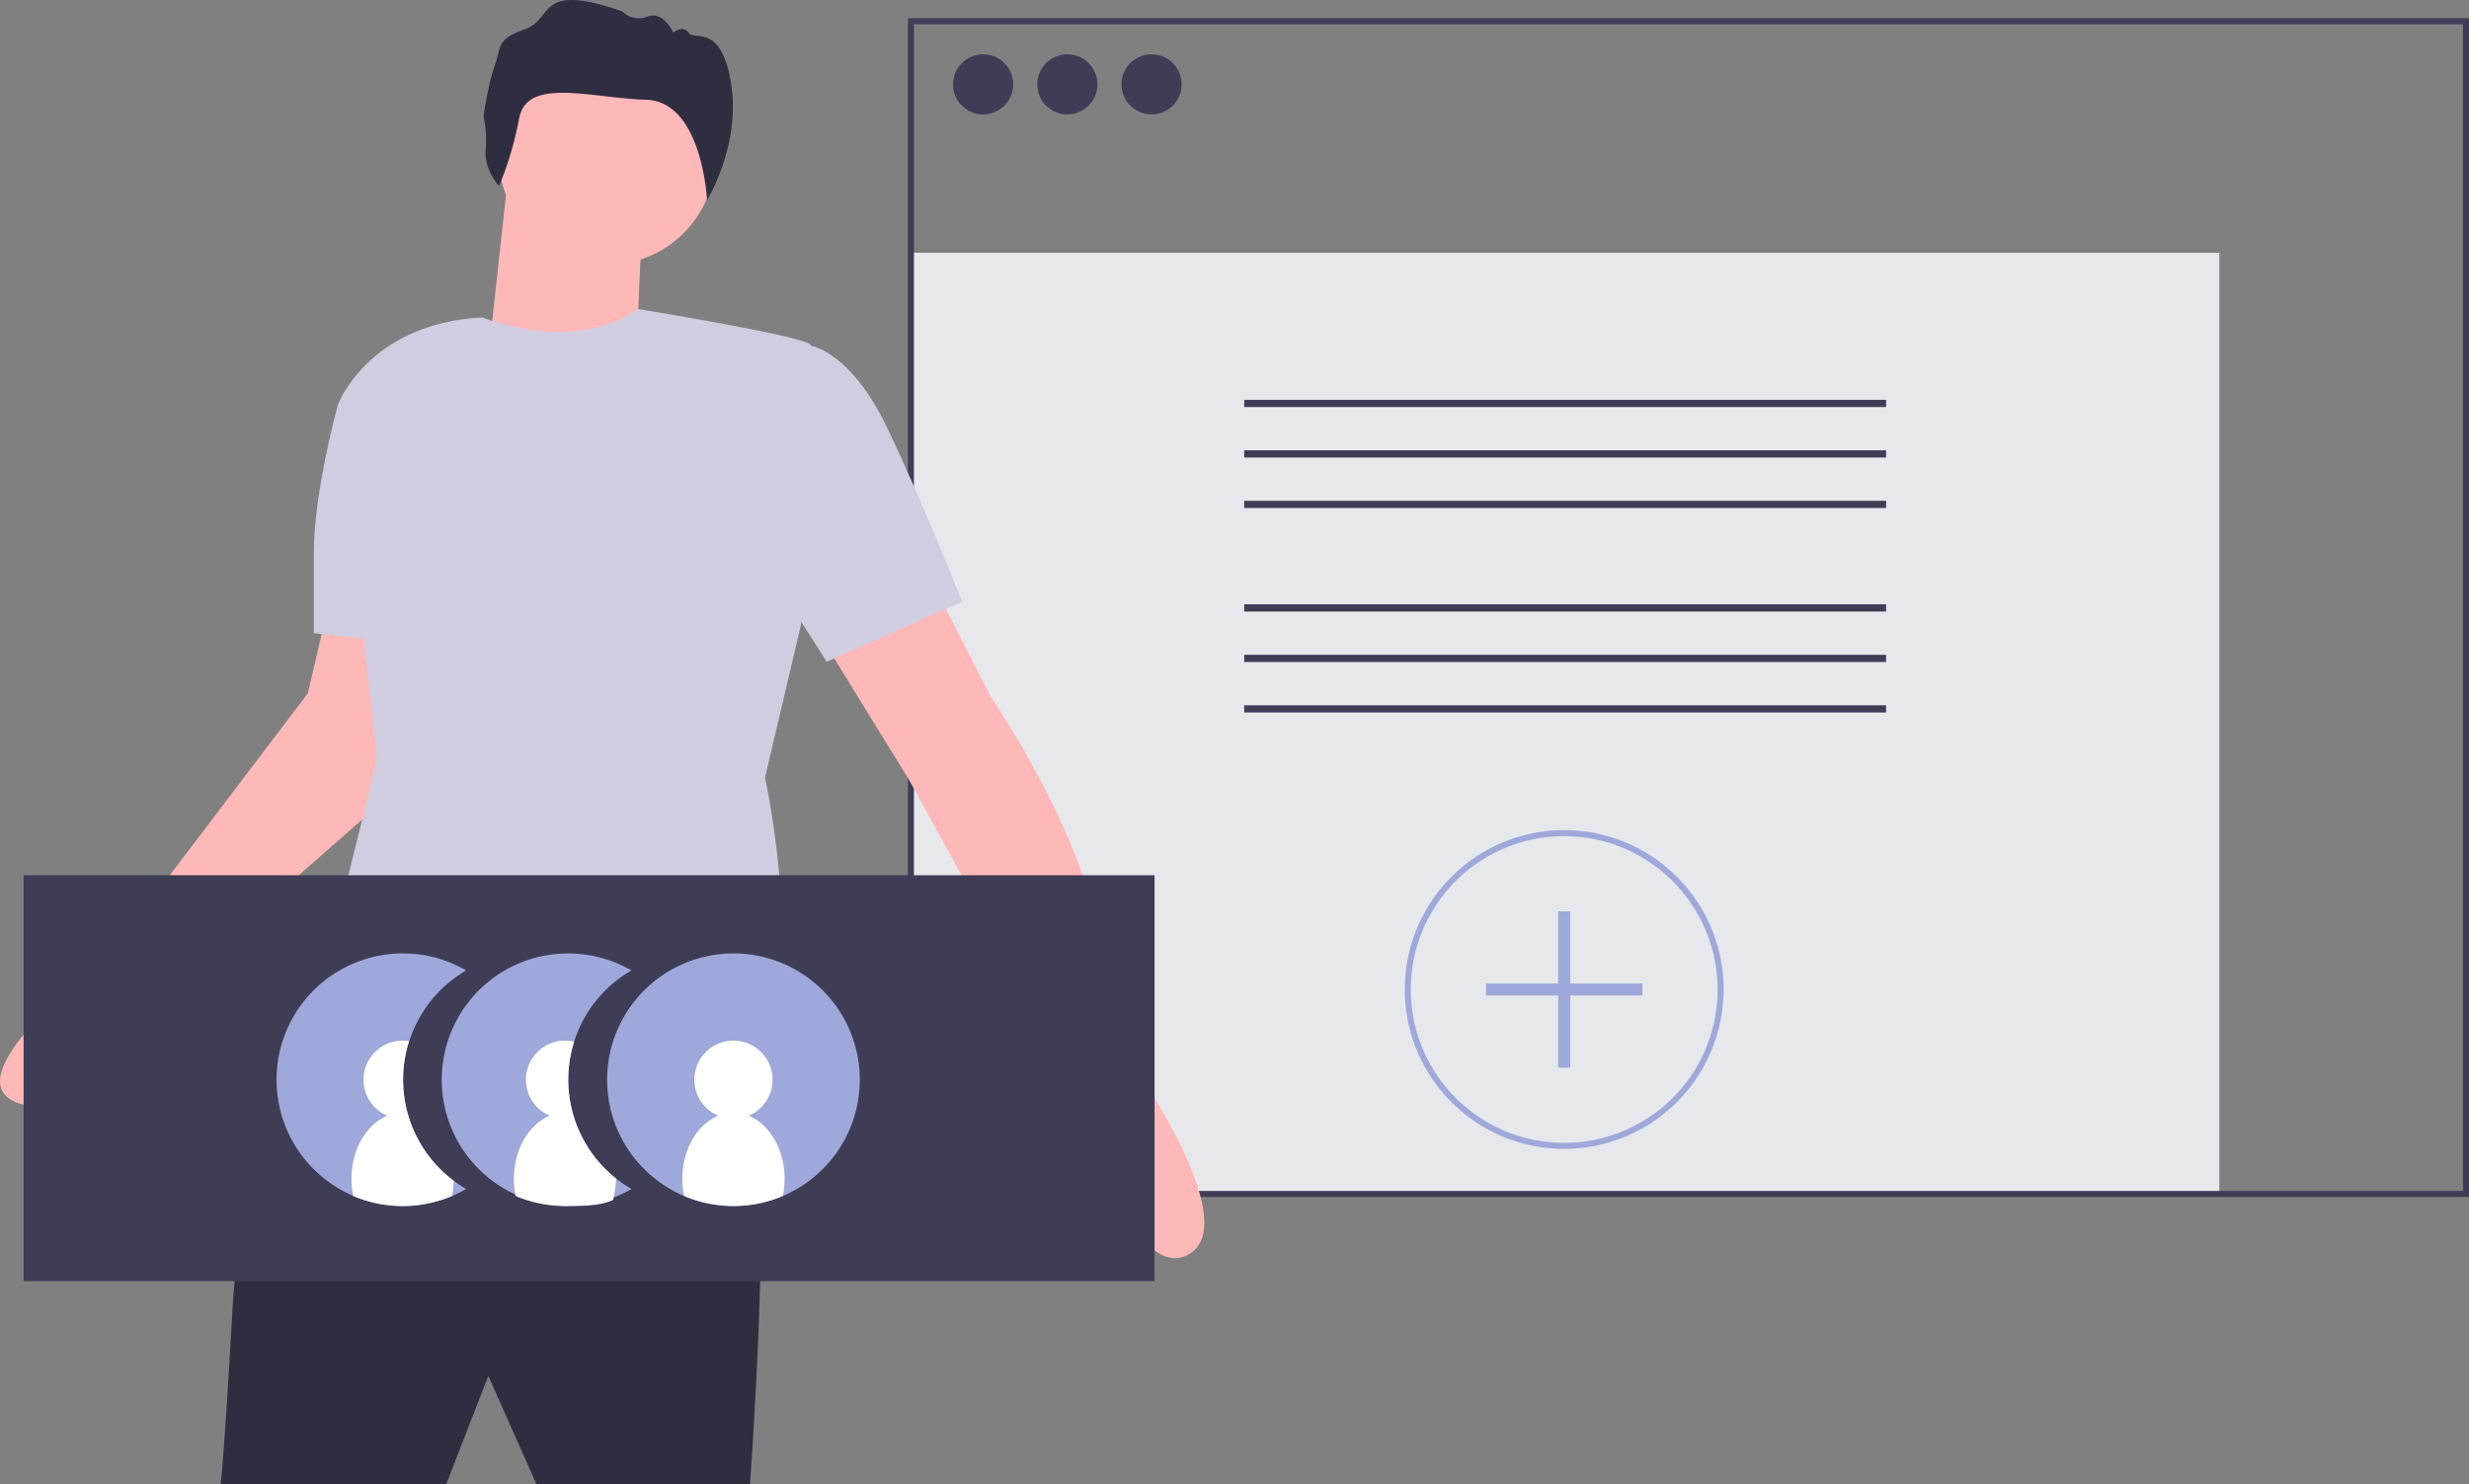 <svg id="bc3896d4-aa68-4b30-a574-b72c1cf64d5a" data-name="Layer 1" xmlns="http://www.w3.org/2000/svg" width="990.847" height="595.768" viewBox="0 0 990.847 595.768"><rect x="0" y="0" width="990.847" height="595.768" fill="#808080" stroke="none"/><title>Add_friends</title><rect x="365.567" y="101.46" width="525.09" height="377.823" fill="#e6e8ec"/><path d="M1095.423,632.606H468.937V159.421h626.487Zm-624.072-2.414h621.658v-468.356H471.351Z" transform="translate(-104.577 -152.116)" fill="#3f3d56"/><circle cx="394.538" cy="33.862" r="12.071" fill="#3f3d56"/><circle cx="428.337" cy="33.862" r="12.071" fill="#3f3d56"/><circle cx="462.136" cy="33.862" r="12.071" fill="#3f3d56"/><rect x="499.312" y="160.503" width="257.6" height="2.894" fill="#3f3d56"/><rect x="499.312" y="180.764" width="257.6" height="2.894" fill="#3f3d56"/><rect x="499.312" y="201.024" width="257.6" height="2.894" fill="#3f3d56"/><rect x="499.312" y="242.586" width="257.6" height="2.894" fill="#3f3d56"/><rect x="499.312" y="262.847" width="257.6" height="2.894" fill="#3f3d56"/><rect x="499.312" y="283.107" width="257.6" height="2.894" fill="#3f3d56"/><path d="M732.314,613.292a63.976,63.976,0,1,1,63.976-63.976A64.048,64.048,0,0,1,732.314,613.292Zm0-125.539a61.562,61.562,0,1,0,61.562,61.562A61.633,61.633,0,0,0,732.314,487.753Z" transform="translate(-104.577 -152.116)" fill="#9fa8da"/><polygon points="659.122 394.786 630.152 394.786 630.152 365.815 625.323 365.815 625.323 394.786 596.353 394.786 596.353 399.614 625.323 399.614 625.323 428.585 630.152 428.585 630.152 399.614 659.122 399.614 659.122 394.786" fill="#9fa8da"/><path d="M226.913,584.925s-25.349,27.763-28.97,91.74-4.828,71.219-4.828,71.219h90.533L300.546,704.429l19.314,43.456H405.564s9.657-132.781,0-136.403S226.913,584.925,226.913,584.925Z" transform="translate(-104.577 -152.116)" fill="#2f2e41"/><circle cx="243.65" cy="62.832" r="43.456" fill="#ffb8b8"/><path d="M308.996,217.966l-8.45,77.255,59.148,7.243s2.414-67.598,3.621-70.012S308.996,217.966,308.996,217.966Z" transform="translate(-104.577 -152.116)" fill="#ffb8b8"/><path d="M476.783,382.132l25.349,49.491s33.799,49.491,42.249,90.533,16.899,60.355,16.899,60.355S604.736,645.28,580.594,656.144s-44.663-70.012-44.663-70.012L469.54,465.422l-38.627-62.769Z" transform="translate(-104.577 -152.116)" fill="#ffb8b8"/><path d="M236.57,394.203l-8.45,36.213-79.669,105.018s-63.976,48.284-37.42,59.148,59.148-43.456,59.148-43.456L269.161,464.215l-4.828-70.012Z" transform="translate(-104.577 -152.116)" fill="#ffb8b8"/><path d="M298.132,279.528s35.847,15.029,62.586-3.35c0,0,65.367,10.592,68.988,14.213s-3.621,112.261-3.621,112.261L411.6,464.215s20.521,94.154-9.657,118.296l6.036,32.592s-133.988,9.657-187.101-22.935l9.657-32.592,25.349-102.604L240.191,314.534S252.262,281.942,298.132,279.528Z" transform="translate(-104.577 -152.116)" fill="#d0cde1"/><path d="M398.925,295.824l31.385-4.828s15.692,2.414,30.178,32.592,30.178,70.012,30.178,70.012L436.345,417.741l-44.663-70.012Z" transform="translate(-104.577 -152.116)" fill="#d0cde1"/><path d="M247.433,308.499l-7.243,6.036s-9.657,35.006-9.657,59.148V406.274l43.456,4.828Z" transform="translate(-104.577 -152.116)" fill="#d0cde1"/><path d="M304.783,226.741s-5.907-6.379-5.309-14.364a45.533,45.533,0,0,0-.862-13.575s1.849-13.07,4.579-20.646.429-10.212,12.163-14.348,4.264-19.093,38.861-7.171a9.465,9.465,0,0,0,10.294,2.106c6.387-2.339,10.237,6.436,10.237,6.436s3.984-3.269,6.22.13,13.048-4.347,17.013,20.376-9.646,46.771-9.646,46.771-1.91-39.563-24.379-40.281-47.878-9.228-51.029,7.432S304.783,226.741,304.783,226.741Z" transform="translate(-104.577 -152.116)" fill="#2f2e41"/><rect x="9.472" y="351.33" width="453.871" height="162.959" fill="#3f3d56"/><path d="M275.59,635.345c-.05.009-.1.019-.15.028-1.191.218-2.392.409-3.611.54-.41.048-.833.085-1.243.121-.422.036-.833.072-1.255.097-.688.048-1.388.072-2.088.085-.302.012-.616.012-.917.012h-.181c-.374,0-.748,0-1.123-.012-.326-.012-.652-.024-.966-.036-.181,0-.362-.012-.531-.024a50.699,50.699,0,1,1,28.15-94.492,50.696,50.696,0,0,0,0,87.732A50.469,50.469,0,0,1,275.59,635.345Z" transform="translate(-104.577 -152.116)" fill="#9fa8da"/><path d="M351.848,625.206a49.514,49.514,0,0,0,6.132,4.189,50.432,50.432,0,0,1-25.349,6.832H331.979A50.7,50.7,0,1,1,357.98,541.663a50.602,50.602,0,0,0-6.132,83.544Z" transform="translate(-104.577 -152.116)" fill="#9fa8da"/><path d="M449.623,585.529a50.698,50.698,0,1,1-50.698-50.698A50.693,50.693,0,0,1,449.623,585.529Z" transform="translate(-104.577 -152.116)" fill="#9fa8da"/><path d="M419.446,625.363a33.972,33.972,0,0,1-.688,6.832,50.796,50.796,0,0,1-39.665,0,33.971,33.971,0,0,1-.688-6.832c0-11.926,6.072-22.006,14.437-25.373a15.692,15.692,0,1,1,12.168,0C413.374,603.358,419.446,613.437,419.446,625.363Z" transform="translate(-104.577 -152.116)" fill="#fff"/><path d="M351.848,625.206v.157a51.813,51.813,0,0,1-1.207,8.45c-5.903,2.511-11.866,2.33-18.662,2.414h-.652a50.496,50.496,0,0,1-19.833-4.032,5.245,5.245,0,0,1-.109-.628,32.494,32.494,0,0,1-.579-6.205c0-11.926,6.072-22.006,14.437-25.373a15.69,15.69,0,0,1,6.084-30.153,15.149,15.149,0,0,1,3.645.435,50.644,50.644,0,0,0,16.875,54.935Z" transform="translate(-104.577 -152.116)" fill="#fff"/><path d="M286.64,626.063a32.556,32.556,0,0,1-.664,6.132,50.518,50.518,0,0,1-14.147,3.718c-.41.048-.833.085-1.243.121-.422.036-.833.072-1.255.097-.688.048-1.388.072-2.088.085-.145.012-.302.012-.447.012h-.652c-.374,0-.748,0-1.123-.012-.326-.012-.652-.024-.966-.036-.181,0-.362-.012-.531-.024a50.252,50.252,0,0,1-17.213-3.959.205.205,0,0,1-.012-.085,3.93,3.93,0,0,1-.097-.543,32.493,32.493,0,0,1-.579-6.205c0-11.926,6.072-22.006,14.437-25.373a15.69,15.69,0,0,1,6.084-30.153,15.371,15.371,0,0,1,2.595.217,50.645,50.645,0,0,0,17.901,56.01Z" transform="translate(-104.577 -152.116)" fill="#fff"/></svg>